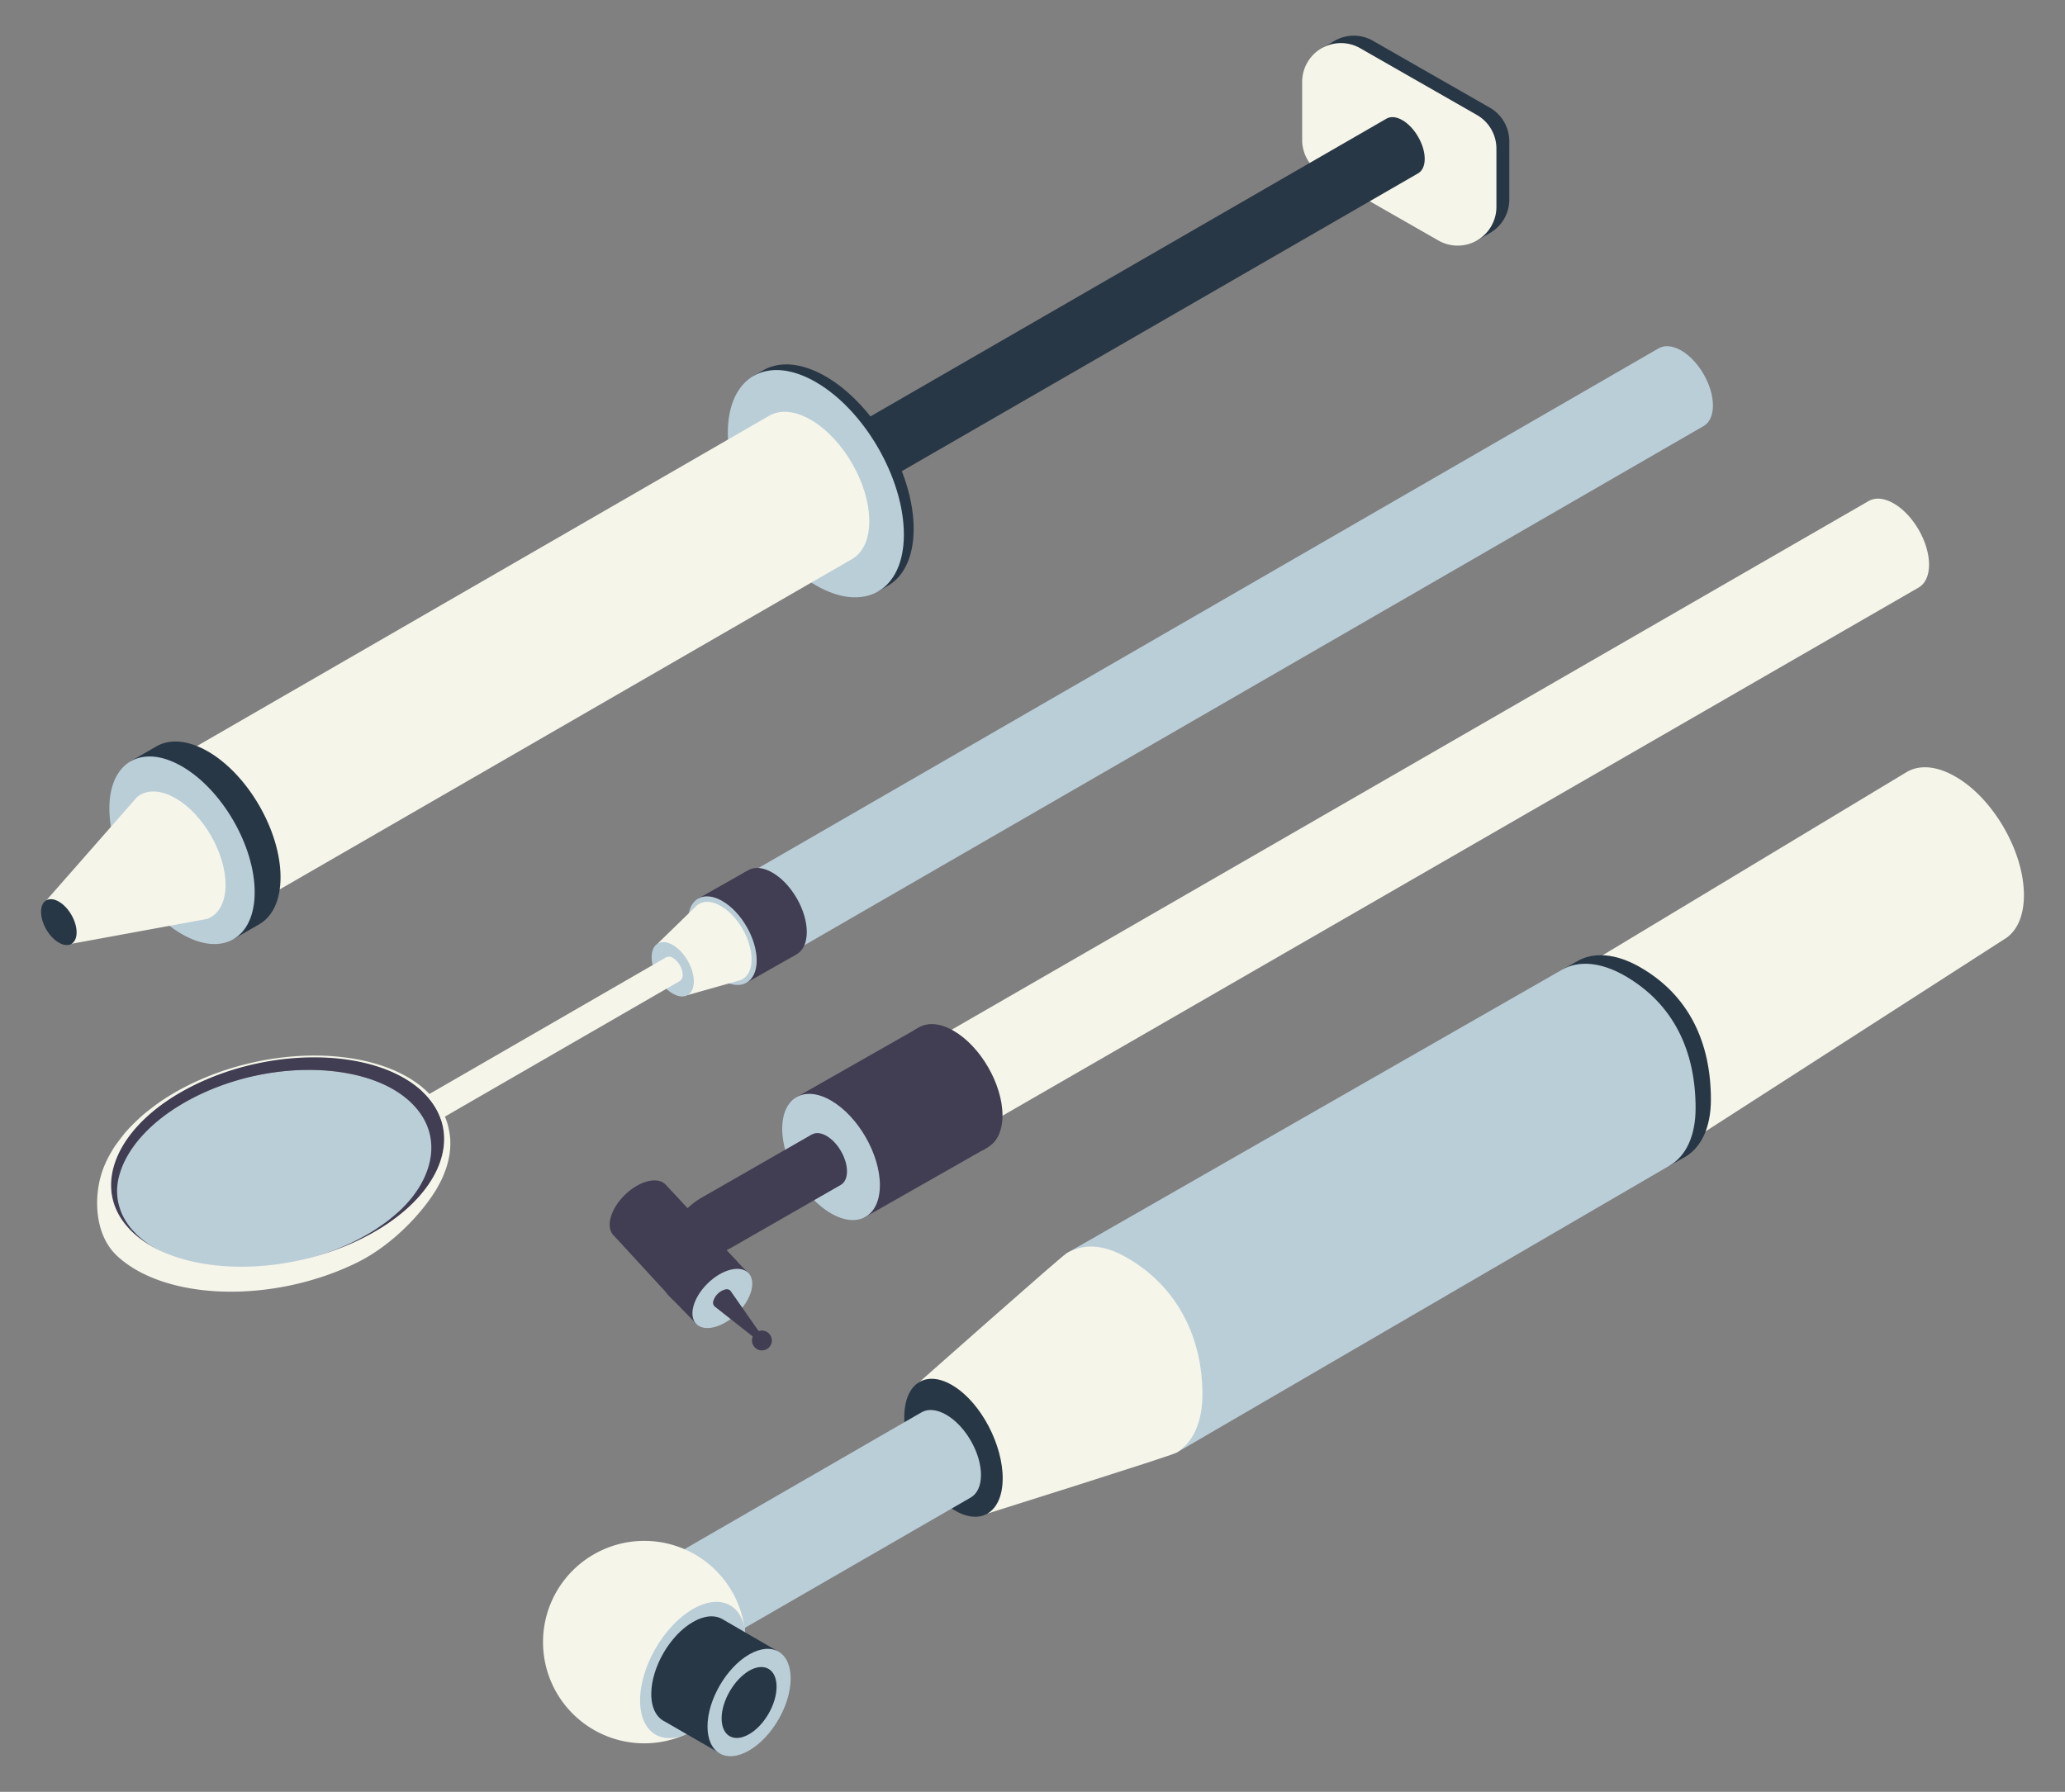 <svg xmlns="http://www.w3.org/2000/svg" viewBox="0 0 964.86 837.41">
    <rect x="0" y="0" width="964.86" height="837.41" fill="#808080" stroke="none"/>
    <title>illust-paura</title>
    <g id="e12ed973-1875-4da7-8eb4-6729b7e52003" data-name="illustrazione paura">
        <g>
            <g>
                <g>
                    <path
                        d="M618.14,22.19l4.34-2.45a18,18,0,0,1,2.39-1.34l0,0h0a17.91,17.91,0,0,1,16.66.68l54.53,31.2A18.11,18.11,0,0,1,705.21,66V93.21a17.92,17.92,0,0,1-8.86,15.56h0L696,109l-6,3.42-5-1.2a18,18,0,0,1-6.9-2.29l-54.53-31.2A18.12,18.12,0,0,1,614.46,62V34.78a18,18,0,0,1,2.6-9.4Z"
                        style="fill: #283745"/>
                    <path d="M672.09,112.4,617.55,81.2a18.12,18.12,0,0,1-9.11-15.72V38.25a18.11,18.11,0,0,1,27.1-15.72l54.53,31.2a18.12,18.12,0,0,1,9.12,15.72V96.68A18.11,18.11,0,0,1,672.09,112.4Z" style="fill: #f6f5ea"/>
                </g>
                <g>
                    <g>
                        <path d="M372.31,214.46,387.06,240,662.62,81c1.89-1.09,3.07-3.44,3.07-6.76,0-6.66-4.68-14.75-10.45-18.09-2.87-1.66-5.49-1.81-7.38-.72h0Z" style="fill: #283745"/>
                        <path d="M379.7,215.2c5.77,3.33,10.44,11.42,10.44,18.09s-4.67,9.35-10.44,6-10.45-11.43-10.45-18.09S373.93,211.87,379.7,215.2Z" style="fill: #283745"/>
                    </g>
                    <g>
                        <path
                            d="M352.12,175.67l1.47,2.59c-2.79,4.81-4.4,11.1-4.4,18.76,0,26.25,18.42,58.15,41.14,71.26,6.65,3.84,12.9,5.59,18.46,5.56l1.48,2.57,4.45-2.57c7.52-4.27,12.18-13.5,12.18-26.7,0-26.2-18.42-58.1-41.12-71.23-11.37-6.55-21.65-7.17-29.1-2.89h0Z"
                            style="fill: #283745"/>
                        <path d="M381.2,178.57c22.71,13.11,41.13,45,41.13,71.23s-18.42,36.86-41.14,23.75-41.13-45-41.12-71.25S358.48,165.44,381.2,178.57Z" style="fill: #baced8"/>
                    </g>
                    <g>
                        <path d="M77.84,356.85l38.68,67,281.64-162.6c4.95-2.86,8-9,8-17.7,0-17.45-12.25-38.66-27.34-47.36-7.56-4.36-14.4-4.78-19.35-1.92h0Z" style="fill: #f6f5ea"/>
                        <path d="M97.19,358.78c15.1,8.72,27.35,29.93,27.35,47.37s-12.25,24.51-27.35,15.78S69.84,392,69.84,374.57,82.08,350.07,97.19,358.78Z" style="fill: #f6f5ea"/>
                    </g>
                    <g>
                        <path d="M61,355.79l48,83.17,12.13-7c6.15-3.53,9.95-11.13,9.95-22,0-21.63-15.22-48-33.95-58.79-9.37-5.4-17.87-5.92-24-2.38h0Z" style="fill: #283745"/>
                        <path d="M85,358.17c18.77,10.82,34,37.15,34,58.8s-15.19,30.42-34,19.6S51.1,399.41,51.1,377.77,66.3,347.35,85,358.17Z" style="fill: #baced8"/>
                        <path d="M64,372.55h0L21.73,420.7l11.75,20.36,63.31-11.61c5.26-1.92,8.6-7.49,8.6-15.94,0-14.88-10.44-33-23.34-40.43C74.76,368.86,68.23,369,64,372.55Z" style="fill: #f6f5ea"/>
                        <path d="M27.49,421.37c4.59,2.63,8.31,9.09,8.31,14.39s-3.72,7.44-8.32,4.79-8.3-9.08-8.3-14.39S22.89,418.71,27.49,421.37Z" style="fill: #283745"/>
                    </g>
                </g>
            </g>
            <g>
                <g>
                    <path d="M374.55,521.67l23.32,40.45L896.49,274.58h0c3-1.73,4.85-5.43,4.86-10.69,0-10.53-7.4-23.34-16.51-28.61-4.53-2.62-8.68-2.88-11.68-1.15h0Z" style="fill: #f6f5ea"/>
                    <path d="M386.22,522.83c9.12,5.27,16.51,18.07,16.48,28.6s-7.38,14.79-16.49,9.53-16.49-18.07-16.49-28.61S377.12,517.57,386.22,522.83Z" style="fill: #f6f5ea"/>
                </g>
                <rect x="384.4" y="491.33" width="64.57" height="66.48" transform="translate(666.54 -97.02) rotate(60.36)" style="fill: #413d52"/>
                <path
                    d="M426.92,482.15c-2.63,2.76-4.17,7.11-4.18,12.76,0,14.56,10.2,32.29,22.79,39.57,5,2.9,9.67,3.69,13.43,2.69v.49l2.74-1.58h0c4.12-2.39,6.69-7.51,6.71-14.78,0-14.55-10.22-32.27-22.85-39.56-6.27-3.64-12-4-16.15-1.6l-2.73,1.59Z"
                    style="fill: #413d52"/>
                <path d="M388.31,514.35c12.61,7.29,22.82,25,22.82,39.55s-10.25,20.46-22.85,13.18-22.8-25-22.79-39.56S375.73,507.06,388.31,514.35Z" style="fill: #baced8"/>
                <g>
                    <path d="M328.13,580c-7.44,1.89-15.15,9.41-17.23,16.8-1.09,3.9-.38,7,1.62,8.73h0L325.66,619l23.56-24.47-12.64-13h0C334.82,579.67,331.86,579,328.13,580Z" style="fill: #413d52"/>
                    <path d="M302.59,552.09c-7.43,1.89-15.15,9.42-17.22,16.8-1.1,3.91-.39,7,1.61,8.74h0l27.26,29.65,30.41-17.48L311,553.61h0C309.28,551.79,306.33,551.13,302.59,552.09Z" style="fill: #413d52"/>
                    <path d="M341.26,593.43c7.44-1.89,11.79,2.56,9.71,10s-9.79,14.91-17.22,16.8-11.78-2.55-9.7-9.94S333.83,595.33,341.26,593.43Z" style="fill: #baced8"/>
                    <path d="M338.65,602.69a8.16,8.16,0,0,0-5.3,5.16,2.53,2.53,0,0,0,.5,2.68h0l21.23,16.72,1.87-1.61-15.71-22.49h0A2.59,2.59,0,0,0,338.65,602.69Z" style="fill: #413d52"/>
                    <path d="M356.3,625.51c.54-.14.86.18.71.72a1.93,1.93,0,0,1-1.25,1.22c-.54.14-.86-.18-.71-.72A2,2,0,0,1,356.3,625.51Z" style="fill: #baced8"/>
                    <circle cx="355.99" cy="626.48" r="4.65" style="fill: #413d52"/>
                </g>
                <path d="M395.76,547.46c0-6.11-4.28-13.54-9.57-16.6-2.6-1.5-4.95-1.66-6.68-.72-.2,0-.51.24-1.82,1l-48.82,28s-19.7,9.78-13.53,26.64c1.82,5,.2,11.53,5.73,8.53l21.85-11.89,50-28.69,0,0h0C394.7,552.63,395.76,550.5,395.76,547.46Z" style="fill: #413d52"/>
            </g>
            <g>
                <g>
                    <g>
                        <path d="M347.71,458l-21-36.36L775,162.79h0c2.71-1.55,6.43-1.33,10.53,1,8.18,4.74,14.83,16.25,14.83,25.72,0,4.73-1.64,8.06-4.36,9.61h0Z" style="fill: #baced8"/>
                        <path d="M352.07,448.35c0-9.46-6.65-21-14.85-25.7s-14.85-.9-14.85,8.56,6.64,21,14.85,25.72S352.07,457.82,352.07,448.35Z" style="fill: #f6f5ea"/>
                    </g>
                    <polygon points="370.79 446.81 348.47 459.46 326.17 419.98 348.38 407.39 370.79 446.81" style="fill: #413d52"/>
                    <path d="M353.56,448.88c0-10.24-7.19-22.67-16.05-27.78s-16-1-16,9.25,7.18,22.67,16,27.79S353.56,459.1,353.56,448.88Z" style="fill: #baced8"/>
                    <path d="M345.27,458.28h0l-24,6.78-13.95-24.13,17.78-17.28h0c2.61-2.72,6.89-3,11.71-.23,7.92,4.58,14.36,15.71,14.36,24.87C351.21,453.8,348.86,457.34,345.27,458.28Z" style="fill: #f6f5ea"/>
                    <path d="M324.19,458.68c0-6.28-4.41-13.92-9.85-17.05s-9.86-.61-9.86,5.68,4.42,13.92,9.86,17.05S324.19,465,324.19,458.68Z" style="fill: #baced8"/>
                    <g>
                        <path d="M197.1,528.07,190.7,517l120.56-69.6h0a3.21,3.21,0,0,1,3.21.31,10,10,0,0,1,4.51,7.84,3.18,3.18,0,0,1-1.32,2.92h0Z" style="fill: #f6f5ea"/>
                        <path d="M198.41,525.14a9.92,9.92,0,0,0-4.52-7.83c-2.5-1.43-4.52-.27-4.52,2.61a10,10,0,0,0,4.52,7.83C196.41,529.19,198.41,528,198.41,525.14Z" style="fill: #f6f5ea"/>
                    </g>
                    <path d="M370.14,446.8c-2.62.62-5.8,0-9.25-1.94-8.84-5.12-16-17.56-16-27.79,0-4.07,1.13-7.16,3.07-9.11l-.29-.15,1.93-1.11h0c2.89-1.68,6.9-1.44,11.32,1.12,8.86,5.11,16.05,17.55,16.05,27.78,0,5.11-1.8,8.7-4.71,10.38l-1.92,1.1Z" style="fill: #413d52"/>
                </g>
                <g>
                    <ellipse cx="128.11" cy="546.84" rx="75.65" ry="45.05" transform="translate(-109.97 38.15) rotate(-11.9)" style="fill: #baced8"/>
                    <g>
                        <path
                            d="M52.66,547c-2.44,10.61.47,21,9.48,29.49,21.36,20,68.91,21.4,106.22,3,15.12-7.45,26.23-17,32.68-27.05,9.48-14.76,8.9-30.62-3.8-42.54h0c-21.36-20.06-68.92-21.41-106.23-3C69.43,517.49,56,532.4,52.66,547Zm2.77,3.54c3.21-13.86,15.93-28.06,36.32-38.19,35.26-17.51,80.1-16.24,100.16,2.84,11.94,11.35,12.41,26.45,3.42,40.5-.76,1.13-1.79,2.63-2.65,3.72s-2.18,2.64-3.2,3.71-2.2,2.27-3.21,3.17c-1.52,1.35-3.59,3.1-5.18,4.33s-4.12,2.93-5.9,4.12c-1.12.73-2.63,1.62-3.77,2.27-1.66,1-3.89,2.14-5.57,3-1.43.72-3.33,1.58-4.76,2.23a114.5,114.5,0,0,1-11.38,4.31c-1.81.59-4.22,1.29-6,1.77s-3.94,1-5.62,1.36c-4.4,1-8.58,1.59-11.69,2-5.69.68-10.25.8-11.51.82-1.7,0-4,0-5.62,0s-3.9-.13-5.51-.3-3.8-.32-5.36-.58c-3.08-.51-7.12-1.29-10.11-2a70.33,70.33,0,0,1-9.12-3,55.42,55.42,0,0,1-7.92-4,40.78,40.78,0,0,1-3.6-2.46c-.92-.68-2.08-1.66-2.93-2.42s-2-2-2.88-2.93a24.27,24.27,0,0,1-1.94-2.45c-.5-.74-1.19-1.72-1.63-2.52a25.63,25.63,0,0,1-1.68-3.45A36.58,36.58,0,0,1,55.25,562a27.79,27.79,0,0,1-.52-4.17,22.82,22.82,0,0,1,.06-3.19A27.11,27.11,0,0,1,55.43,550.5Z"
                            style="fill: #413d52"/>
                        <path
                            d="M203.92,555.78c.92-1.64,2.15-3.84,2.87-5.51.51-1.17,1.12-2.75,1.54-3.92.3-.84.62-1.94.84-2.76.26-1,.53-2.24.7-3.19s.31-2,.39-2.84a34.31,34.31,0,0,0,.08-5.61,43,43,0,0,0-1-5.83,28.68,28.68,0,0,0-1.88-5.18,31.62,31.62,0,0,0-2.48-4.37c-.67-.9-1.51-2.15-2.24-3-1-1.16-2.4-2.64-3.51-3.7-.37-.34-1.08-.33-2.07.13,21.42,19.93,8.57,50.89-28.68,69.15s-84.81,16.9-106.22-3S53.71,525.23,91,507s84.81-16.9,106.22,3c1-.46,1.7-.47,2.07-.13h0c-1-.84-2.26-2-3.3-2.79-1.22-.92-2.92-2.09-4.23-2.91a65.47,65.47,0,0,0-8.52-4.33A78.12,78.12,0,0,0,173,496.45a95.8,95.8,0,0,0-11-2.14,108.71,108.71,0,0,0-11.66-.94c-5-.14-9.33.06-12.1.25a135.15,135.15,0,0,0-24.85,4.1,130.52,130.52,0,0,0-24.41,9A113.47,113.47,0,0,0,77.73,513c-1.25.79-2.91,1.9-4.12,2.78-1.6,1.15-3.68,2.76-5.24,4-1,.78-2.28,1.9-3.22,2.78-1.46,1.36-3.39,3.21-4.76,4.68-.75.81-1.74,1.89-2.42,2.74-1.27,1.59-2.91,3.74-4.07,5.38s-2.35,3.82-3.27,5.47c-.52.94-1.06,2.2-1.5,3.14A42.67,42.67,0,0,0,47,550c-3.16,11.61-2.23,27.7,7.7,36.94,22.57,21,72.69,22.43,112,3.19C183.29,582,197.31,566.83,203.92,555.78Z"
                            style="fill: #f6f5ea"/>
                    </g>
                </g>
            </g>
            <g>
                <g>
                    <path d="M731.68,456.77l46.7,83.9L936.3,439.07c5.8-3.34,9.39-10.53,9.37-20.71,0-20.4-14.3-45.22-32-55.41-8.83-5.1-16.82-5.58-22.61-2.24Z" style="fill: #f6f5ea"/>
                    <path d="M729.93,453.18l50.16,91.58,7.15-4c7.51-4.34,12.17-13.63,12.17-26.87,0-26.45-10.06-48.6-33-61.82-11.46-6.6-21.84-7.23-29.35-2.9Z" style="fill: #283745"/>
                    <path d="M498.31,585.75l51.17,93.3L780.09,544.76c7.51-4.34,12.17-13.63,12.17-26.87,0-26.45-10.07-48.59-33-61.82-11.46-6.6-21.84-7.22-29.36-2.89Z" style="fill: #baced8"/>
                </g>
                <path d="M498.31,585.75h0c-2.38,1.36-69.84,61.13-69.84,61.13l33.15,60.4S547.1,680.43,549.51,679h0c7.6-4.42,12.32-13.85,12.32-27.27,0-26.91-11.88-50.44-35.18-63.89-11.64-6.73-20.71-6.5-28.34-2.11Z" style="fill: #f6f5ea"/>
                <path d="M445.78,647.9c12.7,8,22.87,27.45,22.72,43.31s-10.56,22.21-23.25,14.16S422.37,677.92,422.52,662,433.1,639.85,445.78,647.9Z" style="fill: #283745"/>
                <g>
                    <path d="M317,725.63l23,39.8,113.59-65.57h0c2.95-1.72,4.78-5.36,4.77-10.53,0-10.36-7.27-23-16.25-28.15-4.48-2.58-8.56-2.84-11.5-1.14h0Z" style="fill: #baced8"/>
                    <path d="M328.49,726.76c9,5.18,16.25,17.79,16.25,28.14s-7.28,14.58-16.24,9.39-16.25-17.77-16.25-28.15S319.52,721.59,328.49,726.76Z" style="fill: #baced8"/>
                </g>
                <g>
                    <path d="M277.38,726.48a47.3,47.3,0,0,1,70.95,39.69c-25.35-4.17-30.4,32.48-23.65,42.24a47.3,47.3,0,0,1-47.3-81.93Z" style="fill: #f6f5ea"/>
                    <path d="M323.74,752c13.61-7.87,24.66-1.49,24.66,14.25s-11,34.84-24.66,42.7-24.67,1.48-24.67-14.24S310.12,759.87,323.74,752Z" style="fill: #baced8"/>
                    <path d="M323.74,758.06C313,764.25,304.3,779.32,304.3,791.7c0,6.55,2.45,11,6.33,12.87h0L337,819.79l25.93-48.34-25.35-14.72h0C334,754.66,329.13,754.94,323.74,758.06Z" style="fill: #283745"/>
                    <path d="M350,773.24c10.73-6.19,19.43-1.18,19.43,11.23s-8.7,27.44-19.43,33.64-19.42,1.17-19.42-11.22S339.31,779.44,350,773.24Z" style="fill: #baced8"/>
                    <path d="M350,780.84c7.09-4.08,12.85-.77,12.85,7.43S357.13,806.41,350,810.5s-12.83.78-12.83-7.41S343,785,350,780.84Z" style="fill: #283745"/>
                </g>
            </g>
        </g>
    </g>
</svg>
